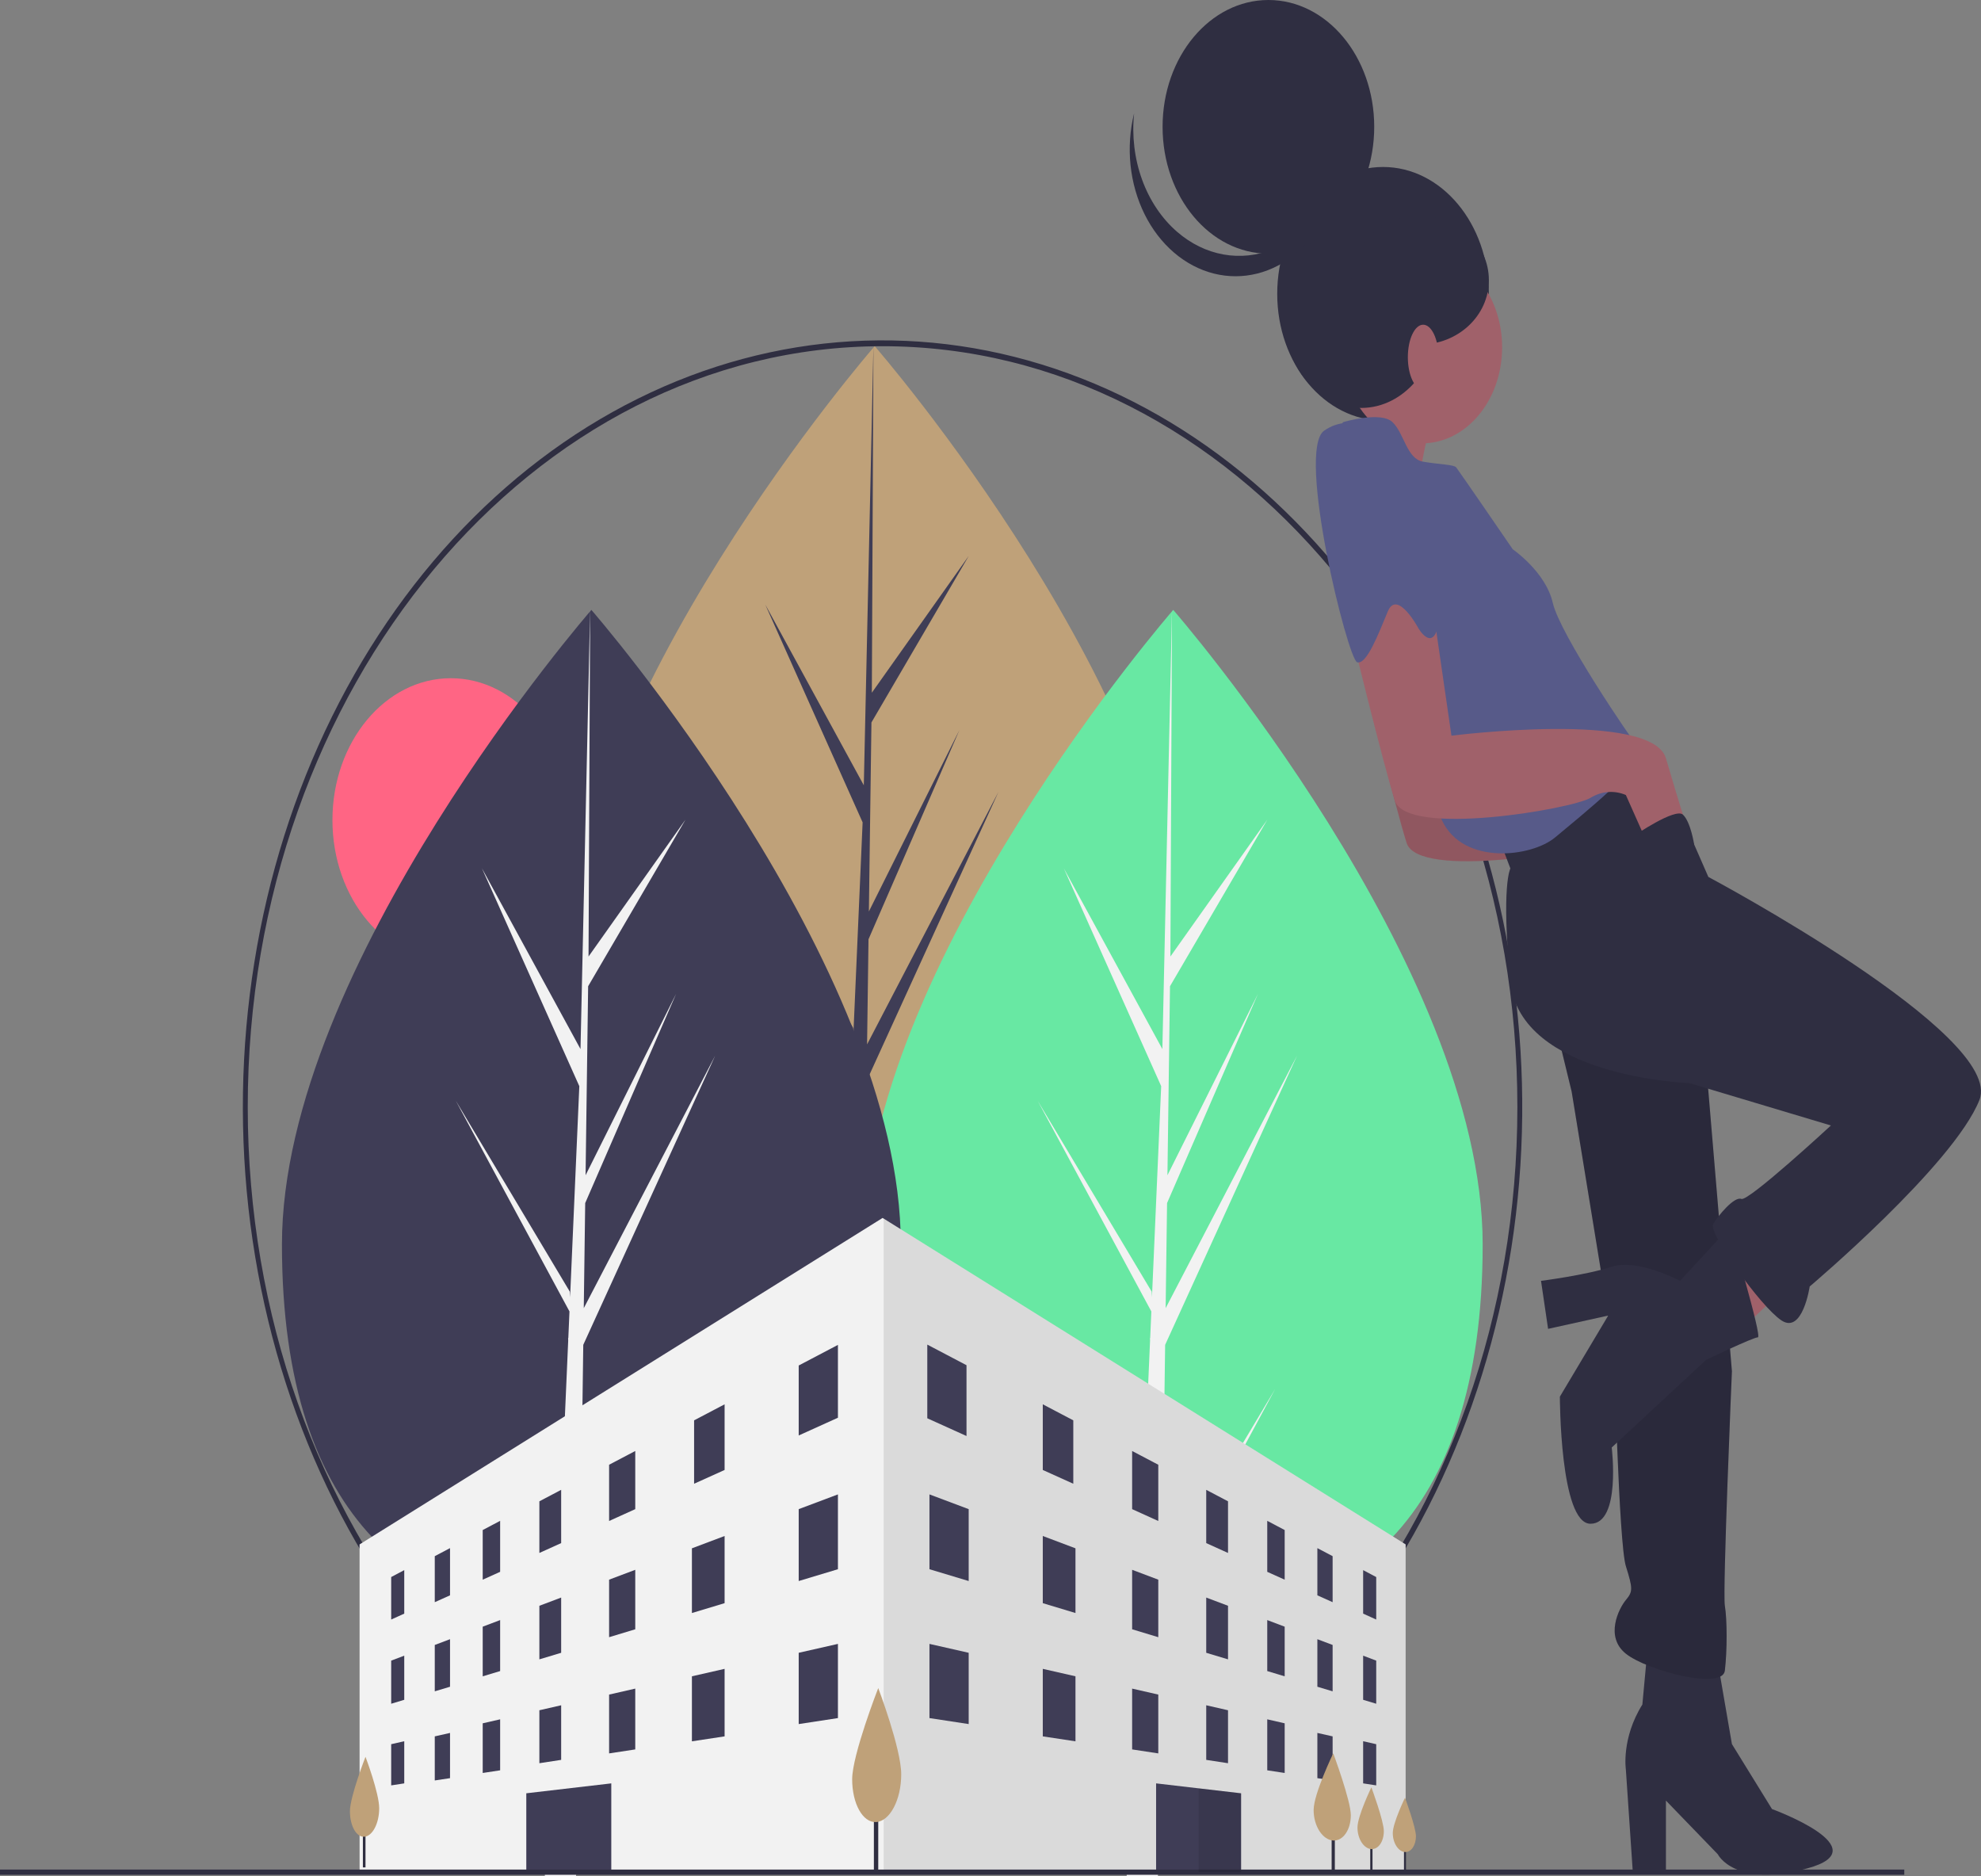 <svg width="188" height="178" viewBox="0 0 188 178" fill="none" xmlns="http://www.w3.org/2000/svg">
<rect x="0" y="0" width="188" height="178" fill="#808080" stroke="none"/>
<g clip-path="url(#clip0_1051_1530)">
<path d="M42.783 91.271C48.987 91.271 54.016 85.245 54.016 77.811C54.016 70.377 48.987 64.351 42.783 64.351C36.579 64.351 31.549 70.377 31.549 77.811C31.549 85.245 36.579 91.271 42.783 91.271Z" fill="#FF6584"/>
<path d="M112.374 93.051C112.374 119.55 99.227 128.803 83.009 128.803C66.79 128.803 53.643 119.55 53.643 93.051C53.643 66.552 83.009 32.841 83.009 32.841C83.009 32.841 112.374 66.552 112.374 93.051Z" fill="#BFA179"/>
<path d="M81.939 124.75L82.24 102.572L94.756 75.135L82.287 99.093L82.422 89.121L91.048 69.271L82.458 86.482L82.701 68.547L91.938 52.744L82.739 65.727L82.891 32.841L81.936 76.376L82.015 74.58L72.623 57.356L81.864 78.028L80.989 98.058L80.963 97.527L70.136 79.4L80.93 99.405L80.821 101.91L80.801 101.947L80.81 102.153L78.59 152.971H81.556L81.912 126.723L92.68 106.767L81.939 124.75Z" fill="#3F3D56"/>
<path d="M140.708 118.08C140.708 144.579 127.561 153.832 111.342 153.832C95.124 153.832 81.977 144.579 81.977 118.08C81.977 91.581 111.342 57.869 111.342 57.869C111.342 57.869 140.708 91.581 140.708 118.08Z" fill="#68E8A3"/>
<path d="M110.273 149.778L110.574 127.601L123.09 100.164L110.621 124.122L110.756 114.15L119.382 94.3L110.792 111.511V111.511L111.035 93.576L120.272 77.773L111.073 90.756L111.225 57.869L110.27 101.405L110.349 99.609L100.957 82.385L110.198 103.057L109.323 123.087L109.297 122.555L98.47 104.429L109.264 124.433L109.155 126.938L109.135 126.976L109.144 127.182L106.924 178H109.89L110.246 151.751L121.013 131.796L110.273 149.778Z" fill="#F2F2F2"/>
<path d="M85.488 118.08C85.488 144.579 72.341 153.832 56.123 153.832C39.904 153.832 26.757 144.579 26.757 118.08C26.757 91.581 56.123 57.869 56.123 57.869C56.123 57.869 85.488 91.581 85.488 118.08Z" fill="#3F3D56"/>
<path d="M55.053 149.778L55.353 127.601L67.87 100.164L55.401 124.122L55.536 114.15L64.162 94.3L55.572 111.511V111.511L55.815 93.576L65.052 77.773L55.853 90.756L56.005 57.869L55.05 101.405L55.129 99.609L45.737 82.385L54.978 103.057L54.103 123.087L54.077 122.555L43.25 104.429L54.044 124.433L53.935 126.938L53.915 126.976L53.924 127.182L51.704 178H54.67L55.026 151.751L65.794 131.796L55.053 149.778Z" fill="#F2F2F2"/>
<path d="M83.756 177.776C69.711 177.776 56.1 171.941 45.243 161.265C34.386 150.589 26.955 135.732 24.215 119.227C21.474 102.721 23.596 85.588 30.216 70.746C36.837 55.904 47.548 44.272 60.524 37.832C73.5 31.392 87.938 30.542 101.379 35.427C114.819 40.312 126.43 50.63 134.233 64.623C142.036 78.616 145.548 95.417 144.172 112.165C142.795 128.913 136.614 144.571 126.683 156.471C121.059 163.247 114.369 168.618 107.001 172.275C99.632 175.933 91.732 177.802 83.756 177.776ZM83.756 32.85C50.538 32.85 23.512 65.233 23.512 105.036C23.512 144.839 50.538 177.221 83.756 177.221C116.975 177.221 144.001 144.839 144.001 105.036C144.001 65.233 116.975 32.85 83.756 32.85Z" fill="#2F2E41"/>
<path d="M133.397 146.536V177.512H34.125V146.536L83.76 115.56L83.864 115.624L133.397 146.536Z" fill="#F2F2F2"/>
<path opacity="0.1" d="M133.397 146.536V177.512H83.864V115.624L133.397 146.536Z" fill="black"/>
<path d="M79.521 134.517L75.798 136.201V129.561L79.521 127.606V134.517Z" fill="#3F3D56"/>
<path d="M38.364 153.103L37.124 153.665V149.633L38.364 148.976V153.103Z" fill="#3F3D56"/>
<path d="M42.708 151.368L41.26 152.018V147.651L42.708 146.889V151.368Z" fill="#3F3D56"/>
<path d="M47.464 149.138L45.81 149.883V145.173L47.464 144.3V149.138Z" fill="#3F3D56"/>
<path d="M53.255 146.412L51.187 147.347V142.447L53.255 141.359V146.412Z" fill="#3F3D56"/>
<path d="M60.287 143.19L57.805 144.314V138.977L60.287 137.673V143.19Z" fill="#3F3D56"/>
<path d="M68.766 139.473L65.871 140.78V134.765L68.766 133.244V139.473Z" fill="#3F3D56"/>
<path d="M38.364 161.28L37.124 161.654V157.563L38.364 157.093V161.28Z" fill="#3F3D56"/>
<path d="M42.708 160.041L41.26 160.476V156.076L42.708 155.53V160.041Z" fill="#3F3D56"/>
<path d="M47.464 158.554L45.81 159.052V154.342L47.464 153.716V158.554Z" fill="#3F3D56"/>
<path d="M53.255 156.82L51.187 157.442V152.359L53.255 151.579V156.82Z" fill="#3F3D56"/>
<path d="M60.287 154.589L57.805 155.34V149.881L60.287 148.946V154.589Z" fill="#3F3D56"/>
<path d="M68.766 152.111L65.664 153.046V146.907L68.766 145.738V152.111Z" fill="#3F3D56"/>
<path d="M79.521 148.89L75.798 150.011V143.19L79.521 141.791V148.89Z" fill="#3F3D56"/>
<path d="M79.521 163.015L75.798 163.583V156.82L79.521 155.976V163.015Z" fill="#3F3D56"/>
<path d="M38.364 169.21L37.124 169.401V165.493L38.364 165.21V169.21Z" fill="#3F3D56"/>
<path d="M42.708 168.715L41.26 168.933V164.75L42.708 164.424V168.715Z" fill="#3F3D56"/>
<path d="M47.464 167.971L45.81 168.222V163.511L47.464 163.133V167.971Z" fill="#3F3D56"/>
<path d="M53.255 166.98L51.187 167.297V162.272L53.255 161.799V166.98Z" fill="#3F3D56"/>
<path d="M60.287 165.988L57.805 166.366V160.785L60.287 160.218V165.988Z" fill="#3F3D56"/>
<path d="M68.766 164.75L65.664 165.219V159.05L68.766 158.344V164.75Z" fill="#3F3D56"/>
<path d="M129.364 153.103L130.605 153.665V149.633L129.364 148.976V153.103Z" fill="#3F3D56"/>
<path d="M125.02 151.368L126.468 152.018V147.651L125.02 146.889V151.368Z" fill="#3F3D56"/>
<path d="M120.264 149.138L121.918 149.883V145.173L120.264 144.3V149.138Z" fill="#3F3D56"/>
<path d="M114.473 146.412L116.541 147.347V142.447L114.473 141.359V146.412Z" fill="#3F3D56"/>
<path d="M107.441 143.19L109.923 144.314V138.977L107.441 137.673V143.19Z" fill="#3F3D56"/>
<path d="M98.962 139.473L101.857 140.78V134.765L98.962 133.244V139.473Z" fill="#3F3D56"/>
<path d="M129.364 161.28L130.605 161.654V157.563L129.364 157.093V161.28Z" fill="#3F3D56"/>
<path d="M125.02 160.041L126.468 160.476V156.076L125.02 155.53V160.041Z" fill="#3F3D56"/>
<path d="M120.264 158.554L121.918 159.052V154.342L120.264 153.716V158.554Z" fill="#3F3D56"/>
<path d="M114.473 156.82L116.541 157.442V152.359L114.473 151.579V156.82Z" fill="#3F3D56"/>
<path d="M107.441 154.589L109.923 155.34V149.881L107.441 148.946V154.589Z" fill="#3F3D56"/>
<path d="M98.962 152.111L102.064 153.046V146.907L98.962 145.738V152.111Z" fill="#3F3D56"/>
<path d="M88.207 148.89L91.93 150.011V143.19L88.207 141.791V148.89Z" fill="#3F3D56"/>
<path d="M88.207 163.015L91.93 163.583V156.82L88.207 155.976V163.015Z" fill="#3F3D56"/>
<path d="M129.364 169.21L130.605 169.401V165.493L129.364 165.21V169.21Z" fill="#3F3D56"/>
<path d="M125.02 168.715L126.468 168.933V164.75L125.02 164.424V168.715Z" fill="#3F3D56"/>
<path d="M120.264 167.971L121.918 168.222V163.511L120.264 163.133V167.971Z" fill="#3F3D56"/>
<path d="M114.473 166.98L116.541 167.297V162.272L114.473 161.799V166.98Z" fill="#3F3D56"/>
<path d="M107.441 165.988L109.923 166.366V160.785L107.441 160.218V165.988Z" fill="#3F3D56"/>
<path d="M98.962 164.75L102.064 165.219V159.05L98.962 158.344V164.75Z" fill="#3F3D56"/>
<path d="M91.723 136.252L88.001 134.569V127.578L91.723 129.534V136.252Z" fill="#3F3D56"/>
<path d="M126.678 171.996H126.375V177.813H126.678V171.996Z" fill="#2F2E41"/>
<path d="M130.253 173.579H130.038V177.701H130.253V173.579Z" fill="#2F2E41"/>
<path d="M133.43 174.083H133.241V177.706H133.43V174.083Z" fill="#2F2E41"/>
<path d="M117.782 170.152V177.636L113.749 177.628L109.716 177.621V169.21L113.749 169.681L117.782 170.152Z" fill="#3F3D56"/>
<path d="M49.946 177.636L58.012 177.62V169.21L49.946 170.151V177.636Z" fill="#3F3D56"/>
<path d="M180.719 177.388H0V177.883H180.719V177.388Z" fill="#2F2E41"/>
<path opacity="0.1" d="M117.782 170.152V177.635L113.749 177.628V169.681L117.782 170.152Z" fill="black"/>
<path d="M83.347 170.821H82.933V177.759H83.347V170.821Z" fill="#2F2E41"/>
<path d="M85.527 168.351C85.527 170.782 84.443 172.811 83.14 172.881C81.873 172.948 80.872 171.129 80.872 168.819C80.872 166.508 83.347 160.165 83.347 160.165C83.347 160.165 85.527 165.919 85.527 168.351Z" fill="#BFA179"/>
<path d="M34.686 173.045H34.439V177.183H34.686V173.045Z" fill="#2F2E41"/>
<path d="M35.986 171.571C35.986 173.021 35.34 174.232 34.562 174.273C33.807 174.314 33.209 173.228 33.209 171.85C33.209 170.472 34.686 166.689 34.686 166.689C34.686 166.689 35.986 170.121 35.986 171.571Z" fill="#BFA179"/>
<path d="M128.195 172.225C128.195 173.605 127.47 174.682 126.527 174.629C125.525 174.573 124.666 173.278 124.666 171.74C124.666 170.202 126.527 166.36 126.527 166.36C126.527 166.36 128.195 170.846 128.195 172.225Z" fill="#BFA179"/>
<path d="M131.328 173.742C131.328 174.719 130.814 175.483 130.146 175.445C129.436 175.405 128.827 174.488 128.827 173.398C128.827 172.308 130.146 169.586 130.146 169.586C130.146 169.586 131.328 172.765 131.328 173.742Z" fill="#BFA179"/>
<path d="M134.375 174.226C134.375 175.085 133.923 175.756 133.336 175.723C132.712 175.687 132.177 174.881 132.177 173.923C132.177 172.966 133.336 170.573 133.336 170.573C133.336 170.573 134.375 173.367 134.375 174.226Z" fill="#BFA179"/>
<path d="M135.844 39.921C135.844 39.921 133.831 47.157 134.949 48.765C136.068 50.373 128.239 43.941 128.239 43.941L132.489 38.045L135.844 39.921Z" fill="#A0616A"/>
<path d="M131.253 39.909C136.8 39.909 141.296 34.522 141.296 27.876C141.296 21.231 136.8 15.843 131.253 15.843C125.707 15.843 121.211 21.231 121.211 27.876C121.211 34.522 125.707 39.909 131.253 39.909Z" fill="#2F2E41"/>
<path d="M170.29 121.395L165.145 126.219L162.237 120.591L167.382 116.303L170.29 121.395Z" fill="#A0616A"/>
<path d="M163.02 157.71L164.362 165.482L168.165 171.646C168.165 171.646 178.454 175.398 171.52 177.274C164.586 179.15 163.02 175.934 163.02 175.934L158.099 170.842V177.81H154.968L154.297 167.894C154.297 167.894 153.85 164.946 155.863 161.73L156.31 156.906L163.02 157.71Z" fill="#2F2E41"/>
<path d="M137.074 61.495L138.864 73.824C138.864 73.824 157.876 71.412 159.218 75.968C160.56 80.524 161.007 81.864 161.007 81.864L157.205 83.472L155.415 79.452C154.87 79.221 154.292 79.125 153.715 79.171C153.138 79.217 152.575 79.404 152.06 79.72C150.271 80.792 134.614 83.472 133.495 79.988C132.377 76.504 129.246 63.64 129.246 63.64L133.943 59.084L137.074 61.495Z" fill="#A0616A"/>
<path opacity="0.1" d="M137.074 61.495L138.864 73.824C138.864 73.824 157.876 71.412 159.218 75.968C160.56 80.524 161.007 81.864 161.007 81.864L157.205 83.472L155.415 79.452C154.87 79.221 154.292 79.125 153.715 79.171C153.138 79.217 152.575 79.404 152.06 79.72C150.271 80.792 134.614 83.472 133.495 79.988C132.377 76.504 129.246 63.64 129.246 63.64L133.943 59.084L137.074 61.495Z" fill="black"/>
<path d="M147.587 97.14L149.152 103.572L153.179 128.229C153.179 128.229 153.626 146.453 154.297 148.597C154.968 150.741 154.968 151.009 154.297 151.813C153.626 152.617 152.284 155.298 154.297 156.906C156.31 158.514 163.468 160.39 163.691 158.514C163.915 156.638 163.915 153.69 163.691 152.349C163.468 151.009 164.362 130.105 164.362 130.105L161.678 98.212L152.508 93.12L147.587 97.14Z" fill="#2F2E41"/>
<path opacity="0.1" d="M147.587 97.14L149.152 103.572L153.179 128.229C153.179 128.229 153.626 146.453 154.297 148.597C154.968 150.741 154.968 151.009 154.297 151.813C153.626 152.617 152.284 155.298 154.297 156.906C156.31 158.514 163.468 160.39 163.691 158.514C163.915 156.638 163.915 153.69 163.691 152.349C163.468 151.009 164.362 130.105 164.362 130.105L161.678 98.212L152.508 93.12L147.587 97.14Z" fill="black"/>
<path d="M157.205 71.948L162.125 83.204C162.125 83.204 190.308 98.212 187.848 104.376C185.387 110.541 171.743 122.065 171.743 122.065C171.743 122.065 171.072 126.621 169.059 125.281C167.046 123.941 162.125 116.973 162.573 116.169C163.02 115.365 164.586 113.489 165.257 113.757C165.928 114.025 173.756 106.788 173.756 106.788L160.336 102.768C160.336 102.768 144.232 102.232 143.337 93.12C142.442 84.008 143.337 82.4 143.337 82.4L142.219 79.452L151.389 72.752L157.205 71.948Z" fill="#2F2E41"/>
<path d="M164.139 116.437L159.441 121.529C159.441 121.529 155.415 119.385 152.955 120.189C150.495 120.993 146.245 121.529 146.245 121.529L146.916 126.085L152.623 124.823L148.034 132.517C148.034 132.517 148.034 144.577 150.942 144.577C153.85 144.577 152.955 137.341 152.955 137.341L161.902 129.033C161.902 129.033 166.375 126.889 166.823 126.889C167.27 126.889 164.139 116.437 164.139 116.437Z" fill="#2F2E41"/>
<path d="M134.949 42.065C139.149 42.065 142.554 37.985 142.554 32.953C142.554 27.92 139.149 23.841 134.949 23.841C130.749 23.841 127.344 27.92 127.344 32.953C127.344 37.985 130.749 42.065 134.949 42.065Z" fill="#A0616A"/>
<path d="M127.456 40.055C127.456 40.055 131.035 38.983 132.153 40.055C133.272 41.127 133.495 43.539 135.061 43.807C136.627 44.075 137.969 44.075 138.193 44.343C138.416 44.611 143.561 52.115 143.561 52.115C143.561 52.115 146.692 54.259 147.363 57.207C148.034 60.156 154.744 70.072 155.639 71.144C156.534 72.216 149.823 77.576 147.587 79.452C145.35 81.328 138.864 82.132 136.85 77.844C134.837 73.556 123.877 45.683 127.456 40.055Z" fill="#575A89"/>
<path d="M135.956 57.475L137.745 69.804C137.745 69.804 156.757 67.392 158.099 71.948C159.441 76.504 159.889 77.844 159.889 77.844L156.086 79.452L154.297 75.432C153.752 75.201 153.173 75.105 152.596 75.151C152.019 75.197 151.456 75.384 150.942 75.7C149.153 76.772 133.495 79.452 132.377 75.968C131.259 72.484 128.127 59.619 128.127 59.619L132.824 55.063L135.956 57.475Z" fill="#A0616A"/>
<path d="M131.681 41.183C131.681 41.183 137.074 54.795 136.627 58.547C136.179 62.3 134.614 59.62 134.614 59.62C134.614 59.62 132.601 55.867 131.706 58.011C130.811 60.156 129.693 63.104 128.798 62.836C127.904 62.568 122.983 42.735 125.667 40.859C128.351 38.983 131.681 41.183 131.681 41.183Z" fill="#575A89"/>
<path d="M120.374 24.066C125.92 24.066 130.416 18.679 130.416 12.033C130.416 5.387 125.92 0 120.374 0C114.828 0 110.331 5.387 110.331 12.033C110.331 18.679 114.828 24.066 120.374 24.066Z" fill="#2F2E41"/>
<path d="M111.712 21.997C113.012 23.123 114.517 23.859 116.103 24.144C117.689 24.43 119.309 24.256 120.828 23.637C122.346 23.019 123.719 21.973 124.831 20.589C125.943 19.204 126.762 17.52 127.22 15.679C127.047 17.329 126.59 18.919 125.878 20.347C125.166 21.775 124.215 23.011 123.085 23.977C121.954 24.942 120.669 25.616 119.31 25.956C117.951 26.297 116.548 26.296 115.189 25.954C113.831 25.611 112.546 24.935 111.417 23.968C110.287 23.001 109.337 21.764 108.627 20.335C107.916 18.905 107.461 17.315 107.289 15.665C107.118 14.014 107.234 12.338 107.63 10.744C107.405 12.886 107.665 15.061 108.383 17.041C109.102 19.021 110.251 20.733 111.712 21.997Z" fill="#2F2E41"/>
<path d="M129.188 38.706C133.255 38.706 136.552 34.755 136.552 29.882C136.552 25.008 133.255 21.058 129.188 21.058C125.12 21.058 121.823 25.008 121.823 29.882C121.823 34.755 125.12 38.706 129.188 38.706Z" fill="#2F2E41"/>
<path d="M134.768 32.69C138.373 32.69 141.296 29.951 141.296 26.573C141.296 23.195 138.373 20.456 134.768 20.456C131.163 20.456 128.241 23.195 128.241 26.573C128.241 29.951 131.163 32.69 134.768 32.69Z" fill="#2F2E41"/>
<path d="M135.061 36.973C135.864 36.973 136.515 35.593 136.515 33.891C136.515 32.189 135.864 30.809 135.061 30.809C134.258 30.809 133.607 32.189 133.607 33.891C133.607 35.593 134.258 36.973 135.061 36.973Z" fill="#A0616A"/>
<path d="M155.018 79.335C155.018 79.335 158.978 76.613 159.713 77.295C160.448 77.978 160.775 80.114 160.775 80.114L156.198 82.266L154.856 79.318L155.018 79.335Z" fill="#2F2E41"/>
</g>
<defs>
<clipPath id="clip0_1051_1530">
<rect width="188" height="178" fill="white"/>
</clipPath>
</defs>
</svg>
